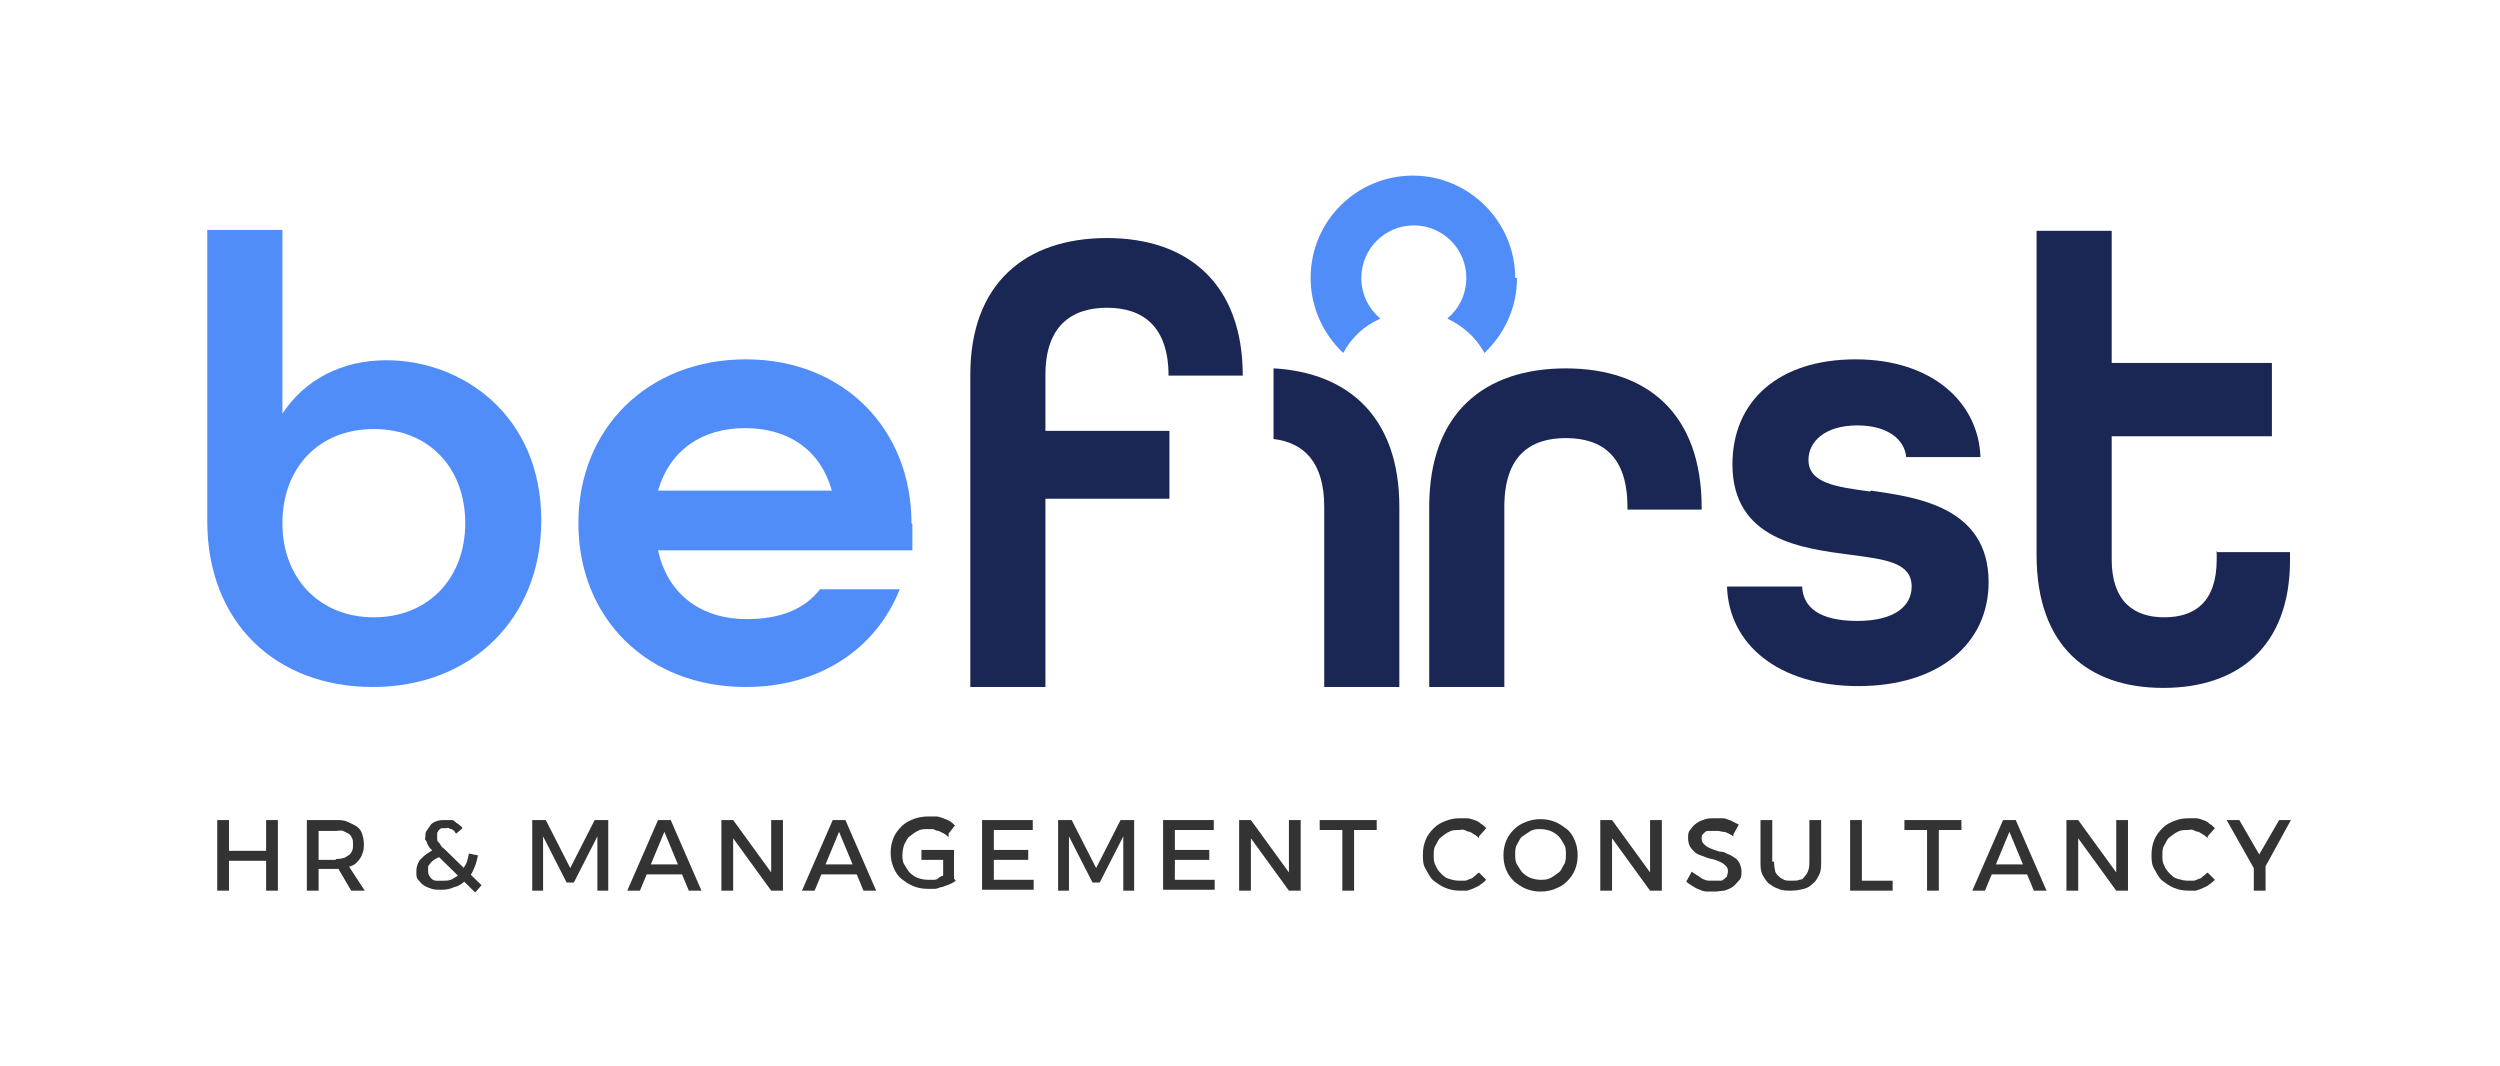 <?xml version="1.0" encoding="UTF-8"?>
<svg id="Layer_1" data-name="Layer 1" xmlns="http://www.w3.org/2000/svg" viewBox="0 0 27.62 11.78">
  <defs>
    <style>
      .cls-1 {
        fill: #508df8;
      }

      .cls-2 {
        fill: #333;
      }

      .cls-3 {
        fill: #1a2653;
      }
    </style>
  </defs>
  <g>
    <path class="cls-2" d="M2.4,9.06h.13v.34h.41v-.34h.13v.78h-.13v-.33h-.41v.33h-.13v-.78Z"/>
    <path class="cls-2" d="M3.71,9.06c.05,0,.09,0,.13.02s.07.03.1.05.05.05.06.08.02.07.02.11,0,.08-.02.12c-.01.03-.03.06-.06.09s-.06.04-.1.05-.08.02-.13.02h-.19v.24h-.13v-.78h.32ZM3.71,9.49s.06,0,.08-.01c.02,0,.04-.02.06-.03s.03-.03.04-.05.01-.04.01-.07,0-.05-.01-.07-.02-.04-.04-.05-.04-.02-.06-.03-.05,0-.08,0h-.19v.32h.19ZM3.71,9.55h.13l.19.29h-.15l-.17-.29Z"/>
    <path class="cls-2" d="M4.89,9.45s-.06.03-.08.04c-.02.01-.04.03-.05.04-.01.01-.02.03-.03.04,0,.02,0,.03,0,.05s0,.03.01.05.02.03.03.04c.01.01.03.02.05.02.02,0,.04,0,.07,0,.04,0,.08,0,.11-.02s.06-.03.08-.06c.02-.03.04-.06.06-.09s.03-.08.04-.13l.1.02c-.01.06-.03.12-.05.16-.02.05-.05.09-.09.12-.03.03-.07.06-.12.07-.04.02-.09.03-.14.03-.04,0-.08,0-.11-.01-.03-.01-.06-.02-.09-.04-.03-.02-.04-.04-.06-.06s-.02-.05-.02-.08c0-.03,0-.05.01-.08s.02-.05.04-.07c.02-.02.04-.04.07-.06s.06-.04.1-.06l.06.07ZM5.24,9.85l-.44-.43s-.04-.04-.05-.05-.02-.03-.03-.05c0-.01-.01-.03-.02-.04s0-.03,0-.04c0-.03,0-.05.02-.07.01-.02.03-.04.04-.06.02-.02.04-.03.07-.04s.06-.01.09-.01c.02,0,.04,0,.06,0s.03,0,.05.02.03.02.04.03c.01.01.03.02.04.04l-.07.06s-.02-.02-.02-.03c0,0-.02-.01-.03-.02,0,0-.02,0-.03-.01s-.02,0-.04,0c-.02,0-.03,0-.04,0s-.02.01-.03.02-.01.02-.02.03c0,.01,0,.02,0,.04,0,.01,0,.02,0,.03s0,.02.01.03.02.02.03.04.03.03.04.04l.41.4-.07.08Z"/>
    <path class="cls-2" d="M5.88,9.06h.15l.27.53.27-.53h.15v.78h-.12v-.6s-.26.51-.26.51h-.08l-.26-.51v.6h-.12v-.78h0Z"/>
    <path class="cls-2" d="M7.28,9.06h.13l.34.78h-.14l-.27-.65-.27.65h-.14l.34-.78ZM7.11,9.55h.47v.11h-.47v-.11Z"/>
    <path class="cls-2" d="M7.97,9.06h.13l.45.62h-.03s0-.62,0-.62h.13v.78h-.13l-.45-.62h.03s0,.62,0,.62h-.13v-.78Z"/>
    <path class="cls-2" d="M9.21,9.06h.13l.34.78h-.14l-.27-.65-.27.65h-.14l.34-.78ZM9.04,9.55h.47v.11h-.47v-.11Z"/>
    <path class="cls-2" d="M10.48,9.25s-.03-.03-.05-.04-.04-.02-.06-.03c-.02,0-.04-.01-.06-.02-.02,0-.04,0-.06,0-.04,0-.08,0-.11.02-.03.01-.06.04-.09.06s-.04.06-.06.09c-.01.03-.02.07-.02.11s0,.08.02.11.04.07.06.09.06.05.09.06.07.02.11.02c.02,0,.04,0,.06,0s.04,0,.06-.02.04-.02.06-.03.03-.02.05-.03l.08.09s-.04.03-.07.04-.05.02-.08.03c-.03,0-.05.02-.08.02-.03,0-.05,0-.08,0-.06,0-.11-.01-.16-.03-.05-.02-.09-.05-.13-.08s-.07-.08-.09-.13-.03-.1-.03-.16.01-.11.03-.16.05-.09.09-.13.08-.06.13-.08c.05-.02.11-.03.17-.03.03,0,.06,0,.08,0,.03,0,.05.01.08.02s.05.02.07.03c.02.01.04.03.06.05l-.07.09ZM10.42,9.5h-.24v-.11h.36v.35h-.12s0-.24,0-.24Z"/>
    <path class="cls-2" d="M10.85,9.06h.56v.11h-.43v.22h.38v.11h-.38v.22h.44v.11h-.57s0-.78,0-.78Z"/>
    <path class="cls-2" d="M11.69,9.06h.15l.27.53.27-.53h.15v.78h-.12v-.6s-.26.51-.26.51h-.08l-.26-.51v.6h-.12v-.78Z"/>
    <path class="cls-2" d="M12.85,9.06h.56v.11h-.43v.22h.38v.11h-.38v.22h.44v.11h-.57v-.78Z"/>
    <path class="cls-2" d="M13.69,9.06h.13l.45.62h-.03s0-.62,0-.62h.13v.78h-.13l-.45-.62h.03s0,.62,0,.62h-.13v-.78Z"/>
    <path class="cls-2" d="M14.59,9.06h.62v.11h-.25v.67h-.13v-.67h-.25s0-.11,0-.11Z"/>
    <path class="cls-2" d="M16.34,9.26s-.03-.03-.05-.04c-.02-.01-.03-.02-.05-.03-.02,0-.04-.01-.06-.02s-.04,0-.06,0c-.04,0-.08,0-.11.02-.03.01-.06.04-.09.06s-.04.06-.06.09-.02.07-.02.11,0,.08.02.11c.01.03.03.06.06.09s.05.05.09.06c.03.01.07.02.11.02.02,0,.04,0,.06,0,.02,0,.04-.01.06-.02.02,0,.04-.02.05-.03.02-.01.03-.03.05-.04l.08.08s-.04.04-.06.05c-.02.02-.05.03-.07.04s-.05.02-.08.03c-.03,0-.06,0-.08,0-.06,0-.11-.01-.16-.03-.05-.02-.09-.05-.13-.08s-.06-.08-.09-.13-.03-.1-.03-.16.01-.11.03-.16.05-.09.09-.13c.04-.04.08-.06.13-.08.05-.02.1-.03.16-.03.03,0,.06,0,.08,0s.05.01.08.02c.03.01.05.02.07.04.02.01.04.03.06.05l-.08.09Z"/>
    <path class="cls-2" d="M17.18,9.08c.05.02.09.05.13.08s.07.08.09.13.03.1.03.16-.01.11-.03.16-.05.09-.09.13-.08.06-.13.08c-.05.02-.1.03-.16.03s-.11-.01-.16-.03c-.05-.02-.09-.05-.13-.08-.04-.04-.07-.08-.09-.13s-.03-.1-.03-.16.01-.11.03-.16.05-.09.09-.13.08-.06.13-.08.1-.03.16-.03.11.01.16.03ZM16.91,9.18s-.06.04-.09.06-.04.06-.06.09-.02.07-.02.11,0,.08.02.11.04.07.06.09.06.05.09.06.07.02.11.02.07,0,.11-.02.06-.04.09-.06.04-.06.06-.09.02-.07.02-.11,0-.08-.02-.11-.03-.06-.06-.09-.05-.04-.09-.06c-.03-.01-.07-.02-.11-.02-.04,0-.07,0-.11.02Z"/>
    <path class="cls-2" d="M17.68,9.06h.13l.45.62h-.03s0-.62,0-.62h.13v.78h-.13l-.45-.62h.03s0,.62,0,.62h-.13v-.78Z"/>
    <path class="cls-2" d="M19.15,9.24s-.03-.02-.05-.03-.04-.02-.06-.02-.04-.01-.06-.01-.04,0-.06,0c-.01,0-.03,0-.04,0-.01,0-.03,0-.04.01s-.02.02-.03.03-.01.03-.01.04c0,.02,0,.04.02.06s.03.03.05.04c.02.01.04.02.07.03s.05.02.08.02c.03,0,.05.02.08.03s.05.03.07.04.04.04.05.06c.01.03.02.05.02.09,0,.04,0,.07-.03.1s-.04.05-.07.07c-.03.02-.06.03-.09.04-.03,0-.07.01-.1.01-.03,0-.06,0-.09,0s-.06-.01-.08-.02c-.03-.01-.05-.02-.08-.04s-.05-.03-.07-.05l.06-.11s.04.03.06.04c.02.01.04.03.06.04.02.01.05.02.07.02.02,0,.05,0,.07,0,.02,0,.03,0,.05,0,.02,0,.03,0,.05-.02s.03-.02.03-.03.01-.03.01-.05c0-.02,0-.04-.02-.06s-.03-.03-.05-.04-.04-.02-.07-.03-.05-.01-.08-.02-.05-.02-.08-.03-.05-.02-.07-.04-.04-.04-.05-.06-.02-.05-.02-.09c0-.04,0-.07.03-.1.02-.03.04-.05.07-.07.03-.02.06-.03.09-.04s.07-.01.1-.01c.02,0,.05,0,.07,0,.02,0,.05,0,.07.01s.04.01.07.03c.02.01.04.02.06.03l-.06.11Z"/>
    <path class="cls-2" d="M19.6,9.52s0,.06.01.09c0,.03.02.05.04.07.02.02.04.03.06.04s.05.01.09.01c.03,0,.06,0,.08-.01.03,0,.05-.02.06-.04.02-.02.03-.04.04-.07s.01-.06.01-.09v-.46h.13v.46c0,.05,0,.1-.02.14-.02.04-.04.08-.07.1-.03.03-.06.05-.1.06s-.09.02-.14.02-.1,0-.14-.02c-.04-.01-.08-.04-.11-.06-.03-.03-.05-.06-.07-.1-.02-.04-.02-.09-.02-.14v-.46h.13v.46h0Z"/>
    <path class="cls-2" d="M20.44,9.06h.13v.67h.34v.11h-.47v-.78Z"/>
    <path class="cls-2" d="M21.05,9.06h.62v.11h-.25v.67h-.13v-.67h-.25v-.11h0Z"/>
    <path class="cls-2" d="M22.14,9.06h.13l.34.78h-.14l-.27-.65-.27.65h-.14l.34-.78ZM21.97,9.55h.47v.11h-.47v-.11Z"/>
    <path class="cls-2" d="M22.83,9.06h.13l.45.62h-.03s0-.62,0-.62h.13v.78h-.13l-.45-.62h.03s0,.62,0,.62h-.13s0-.78,0-.78Z"/>
    <path class="cls-2" d="M24.39,9.26s-.03-.03-.05-.04c-.02-.01-.03-.02-.05-.03-.02,0-.04-.01-.06-.02s-.04,0-.06,0c-.04,0-.08,0-.11.02-.03.01-.06.04-.09.06s-.04.06-.06.09-.02.07-.02.11,0,.08.02.11c.01.03.03.06.06.09s.05.05.09.06.07.02.11.02c.02,0,.04,0,.06,0,.02,0,.04-.01.06-.02.02,0,.04-.02.05-.03.02-.01.03-.03.05-.04l.08.08s-.04.04-.06.05c-.02.02-.05.03-.07.04s-.05.02-.08.03c-.03,0-.06,0-.08,0-.06,0-.11-.01-.16-.03-.05-.02-.09-.05-.13-.08s-.06-.08-.09-.13-.03-.1-.03-.16.01-.11.03-.16.05-.09.09-.13.08-.06.13-.08c.05-.02.1-.03.16-.03.03,0,.06,0,.08,0,.03,0,.05.01.08.02.03.01.05.02.07.04.02.01.04.03.06.05l-.08.09Z"/>
    <path class="cls-2" d="M24.61,9.06h.13l.22.38.22-.38h.13l-.34.62h-.02l-.35-.62ZM24.9,9.51h.13v.33h-.13v-.33Z"/>
  </g>
  <g>
    <g>
      <path class="cls-1" d="M4.27,3.98c-.49,0-.9.21-1.15.59v-2.03h-.83v3.22c0,1.11.75,1.83,1.83,1.83s1.86-.75,1.86-1.84c0-1.17-.88-1.77-1.71-1.77ZM4.13,6.82c-.6,0-1.01-.43-1.01-1.04s.4-1.04,1.01-1.04,1.01.43,1.01,1.04-.41,1.04-1.01,1.04Z"/>
      <path class="cls-1" d="M10.07,5.78c0-1.04-.75-1.81-1.83-1.81s-1.85.76-1.85,1.81.76,1.81,1.85,1.81c.81,0,1.44-.42,1.7-1.08h-.88c-.17.22-.44.33-.81.33-.49,0-.87-.26-.98-.76h2.81s0-.29,0-.29ZM7.27,5.42c.13-.45.49-.69.96-.69s.83.23.96.69h-1.92Z"/>
      <path class="cls-3" d="M11.55,4.14c0-.53.28-.74.68-.74s.68.21.68.75h.82c0-1.01-.6-1.52-1.5-1.52s-1.51.5-1.51,1.51v3.45h.83v-2.08h1.37v-.75h-1.37v-.62h0Z"/>
      <path class="cls-3" d="M17.3,4.07c-.9,0-1.51.49-1.51,1.53v1.99h.83v-1.99c0-.56.28-.76.68-.76s.68.2.68.76v.03h.82v-.02c0-1.05-.61-1.54-1.5-1.54Z"/>
      <path class="cls-3" d="M14.07,4.07v.78c.33.04.56.25.56.75v1.99h.83v-1.99c0-.99-.56-1.48-1.38-1.53Z"/>
      <path class="cls-3" d="M20.66,5.43c-.37-.05-.68-.09-.68-.35,0-.2.18-.38.54-.38.33,0,.52.15.54.35h.82c-.02-.6-.53-1.08-1.38-1.08s-1.36.46-1.36,1.16c0,.84.78.93,1.31,1,.37.05.67.08.67.35,0,.21-.18.38-.6.38s-.6-.15-.61-.38h-.83c.02.64.57,1.1,1.45,1.1s1.44-.46,1.44-1.15c0-.85-.84-.94-1.3-1.01Z"/>
      <path class="cls-3" d="M24.49,6.09v.09c0,.47-.24.64-.58.64s-.58-.18-.58-.64v-1.36h1.77v-.81h-1.77v-1.46h-.83v3.58c0,1.01.57,1.47,1.4,1.47s1.4-.46,1.4-1.41v-.09h-.82Z"/>
    </g>
    <path class="cls-1" d="M16.76,3.07c0,.33-.14.62-.36.83-.09-.17-.24-.3-.41-.38.13-.11.21-.27.21-.45,0-.32-.26-.58-.58-.58s-.58.26-.58.58c0,.18.08.34.21.45-.18.08-.32.21-.41.38-.22-.21-.36-.5-.36-.83,0-.63.51-1.13,1.13-1.13s1.13.51,1.13,1.13Z"/>
  </g>
</svg>